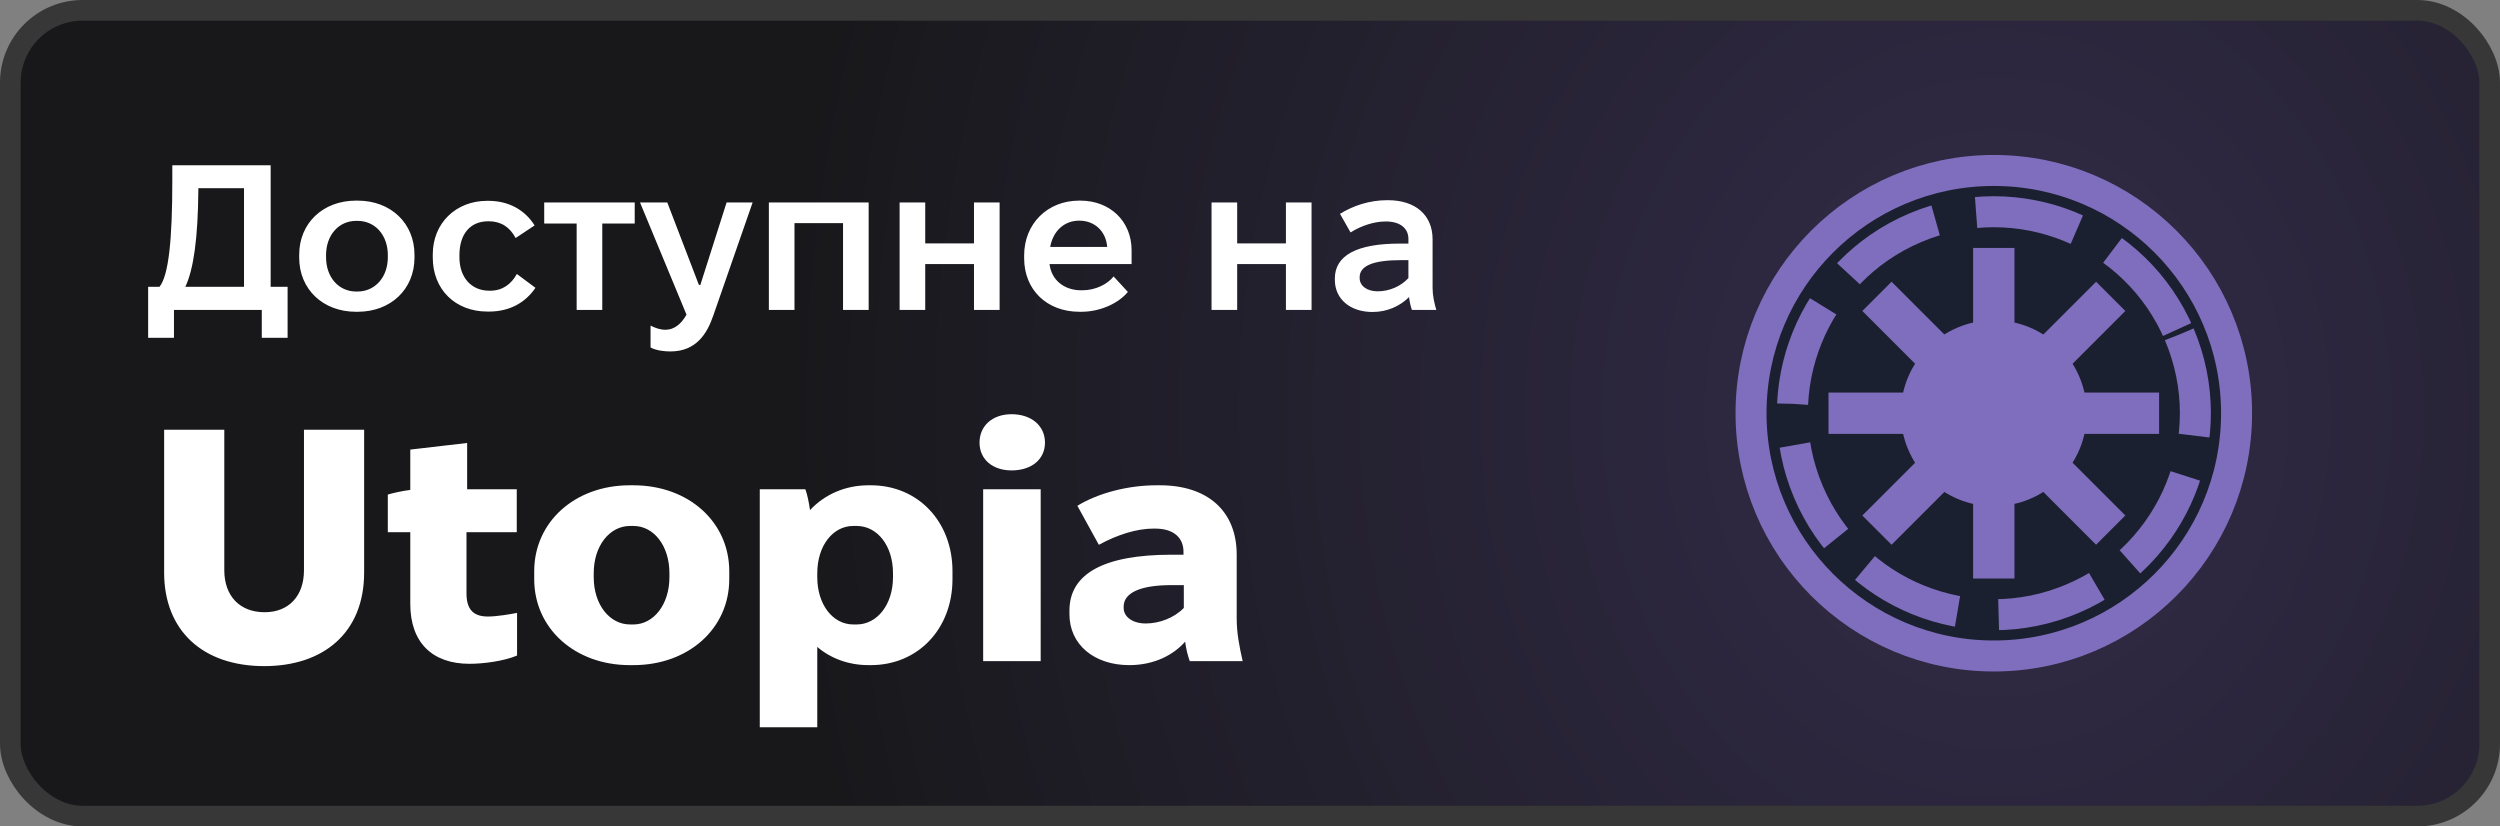 <svg width="121" height="40" viewBox="0 0 121 40" fill="none" xmlns="http://www.w3.org/2000/svg">
<rect x="0" y="0" width="121" height="40" fill="#808080" stroke="none"/>
<rect x="0.5" y="0.5" width="120" height="39" rx="3.5" fill="url(#paint0_radial_1193_274)"/>
<rect x="0.5" y="0.5" width="120" height="39" rx="3.5" stroke="#373737"/>
<path d="M7.17 16.35V13.88H7.72C8.16 13.33 8.34 11.64 8.34 8.73V8H13.1V13.88H13.92V16.35H12.67V15H8.42V16.35H7.17ZM11.81 13.88V9.11H9.6V9.22C9.58 11.53 9.37 13.04 8.97 13.88H11.81ZM17.231 15.09C15.631 15.09 14.481 14 14.481 12.47V12.33C14.481 10.8 15.631 9.71 17.231 9.71H17.311C18.911 9.71 20.061 10.8 20.061 12.33V12.47C20.061 14 18.911 15.09 17.311 15.09H17.231ZM17.241 14.11H17.301C18.151 14.11 18.771 13.42 18.771 12.45V12.35C18.771 11.38 18.161 10.69 17.301 10.69H17.241C16.391 10.69 15.781 11.38 15.781 12.35V12.45C15.781 13.42 16.391 14.11 17.241 14.11ZM23.596 15.08C22.026 15.08 20.946 14 20.946 12.47V12.31C20.946 10.8 22.066 9.72 23.576 9.72H23.636C24.646 9.72 25.416 10.18 25.876 10.91L24.956 11.52C24.676 10.99 24.246 10.71 23.656 10.71H23.626C22.766 10.71 22.236 11.32 22.236 12.35V12.45C22.236 13.44 22.826 14.07 23.676 14.07H23.726C24.326 14.07 24.746 13.75 25.016 13.26L25.916 13.93C25.436 14.64 24.676 15.08 23.666 15.08H23.596ZM27.91 15V10.82H26.34V9.8H30.72V10.82H29.15V15H27.91ZM32.447 17.01C32.167 17.01 31.777 16.97 31.487 16.82V15.76C31.727 15.88 31.957 15.96 32.207 15.96C32.627 15.96 32.967 15.69 33.227 15.23L30.977 9.8H32.297L33.827 13.79H33.897L35.167 9.8H36.427L34.517 15.29C34.227 16.13 33.707 17.01 32.447 17.01ZM37.213 15V9.8H42.043V15H40.803V10.8H38.453V15H37.213ZM43.541 15V9.8H44.781V11.78H47.141V9.8H48.381V15H47.141V12.78H44.781V15H43.541ZM52.249 15.09C50.669 15.09 49.569 14.03 49.569 12.5V12.36C49.569 10.83 50.699 9.71 52.229 9.71H52.289C53.729 9.71 54.769 10.71 54.769 12.11V12.78H50.799V12.79C50.889 13.54 51.489 14.05 52.329 14.05H52.379C53.019 14.05 53.599 13.76 53.899 13.38L54.589 14.13C54.099 14.72 53.199 15.09 52.339 15.09H52.249ZM50.829 11.95H53.589C53.529 11.21 52.999 10.68 52.239 10.68H52.229C51.509 10.68 50.969 11.18 50.829 11.95ZM58.639 15V9.8H59.879V11.78H62.239V9.8H63.479V15H62.239V12.78H59.879V15H58.639ZM66.427 15.1C65.347 15.1 64.607 14.47 64.607 13.55V13.48C64.607 12.37 65.657 11.79 67.747 11.79H68.167V11.56C68.167 11.06 67.777 10.72 67.087 10.72H67.057C66.517 10.72 65.887 10.92 65.367 11.25L64.857 10.35C65.497 9.95 66.297 9.69 67.127 9.69H67.187C68.507 9.69 69.337 10.41 69.337 11.58V13.93C69.337 14.29 69.417 14.66 69.517 15H68.337C68.277 14.84 68.227 14.61 68.197 14.38C67.757 14.82 67.137 15.1 66.427 15.1ZM66.677 14.1C67.257 14.1 67.807 13.85 68.167 13.46V12.59H67.817C66.447 12.59 65.807 12.87 65.807 13.42V13.46C65.807 13.83 66.157 14.1 66.677 14.1ZM12.792 32.24C9.8 32.24 7.944 30.512 7.944 27.712V20.8H10.856V27.6C10.856 28.848 11.608 29.632 12.808 29.632C13.976 29.632 14.712 28.848 14.712 27.6V20.8H17.624V27.712C17.624 30.64 15.64 32.24 12.792 32.24ZM22.723 32.128C20.93 32.128 19.858 31.104 19.858 29.232V25.76H18.77V23.936C19.043 23.856 19.474 23.76 19.858 23.712V21.76L22.61 21.44V23.68H25.011V25.76H22.578V28.72C22.578 29.536 22.947 29.84 23.619 29.84C24.035 29.84 24.706 29.728 25.026 29.664V31.728C24.387 32 23.395 32.128 22.723 32.128ZM30.48 32.192C27.824 32.192 25.856 30.416 25.856 28.032V27.648C25.856 25.264 27.824 23.488 30.48 23.488H30.656C33.328 23.488 35.296 25.264 35.296 27.648V28.032C35.296 30.416 33.328 32.192 30.656 32.192H30.48ZM30.496 30.224H30.656C31.632 30.224 32.4 29.264 32.4 27.936V27.744C32.4 26.416 31.648 25.456 30.656 25.456H30.496C29.504 25.456 28.736 26.416 28.736 27.744V27.936C28.736 29.264 29.504 30.224 30.496 30.224ZM36.773 35.2V23.68H38.98C39.077 23.936 39.157 24.352 39.205 24.688C39.908 23.936 40.901 23.488 42.036 23.488H42.148C44.437 23.488 46.1 25.248 46.1 27.648V28.032C46.1 30.432 44.437 32.192 42.148 32.192H42.036C41.077 32.192 40.212 31.872 39.556 31.312V35.2H36.773ZM41.3 30.224H41.461C42.453 30.224 43.221 29.264 43.221 27.936V27.744C43.221 26.416 42.468 25.456 41.461 25.456H41.3C40.309 25.456 39.556 26.416 39.556 27.744V27.936C39.556 29.264 40.309 30.224 41.3 30.224ZM48.961 22.768C48.033 22.768 47.409 22.224 47.409 21.424C47.409 20.608 48.033 20.048 48.961 20.048C49.921 20.048 50.577 20.608 50.577 21.424C50.577 22.224 49.937 22.768 48.961 22.768ZM47.585 32V23.68H50.369V32H47.585ZM54.657 32.192C52.961 32.192 51.761 31.2 51.761 29.728V29.552C51.761 27.776 53.408 26.848 56.705 26.848H57.281V26.704C57.281 26.064 56.849 25.584 55.904 25.584H55.825C55.025 25.584 54.096 25.872 53.184 26.368L52.145 24.48C53.136 23.872 54.577 23.488 55.968 23.488H56.145C58.432 23.488 59.856 24.72 59.856 26.848V29.92C59.856 30.656 59.984 31.28 60.145 32H57.584C57.489 31.728 57.408 31.424 57.361 31.056C56.816 31.68 55.889 32.192 54.657 32.192ZM55.456 30.176C56.096 30.176 56.816 29.92 57.297 29.424V28.32H56.688C55.169 28.32 54.385 28.704 54.385 29.36V29.424C54.385 29.856 54.816 30.176 55.456 30.176Z" fill="white"/>
<circle cx="96.5" cy="20" r="11.75" fill="#1B2031" stroke="#7F6EBD" stroke-width="1.5"/>
<circle cx="96.504" cy="20" r="9.75" transform="rotate(-23 96.504 20)" stroke="#7F6EBD" stroke-width="1.5" stroke-dasharray="5 2"/>
<circle cx="96.5" cy="20" r="4.5" fill="#7F6EBD"/>
<rect x="88.5" y="19" width="16" height="2" fill="#7F6EBD"/>
<rect x="95.5" y="28" width="16" height="2" transform="rotate(-90 95.5 28)" fill="#7F6EBD"/>
<rect x="90.137" y="24.95" width="16" height="2" transform="rotate(-45 90.137 24.95)" fill="#7F6EBD"/>
<rect x="91.551" y="13.636" width="16" height="2" transform="rotate(45 91.551 13.636)" fill="#7F6EBD"/>
<defs>
<radialGradient id="paint0_radial_1193_274" cx="0" cy="0" r="1" gradientUnits="userSpaceOnUse" gradientTransform="translate(96.5 20) rotate(-180) scale(58.5 66.82)">
<stop stop-color="#332C4A"/>
<stop offset="1" stop-color="#18181B"/>
</radialGradient>
</defs>
</svg>
